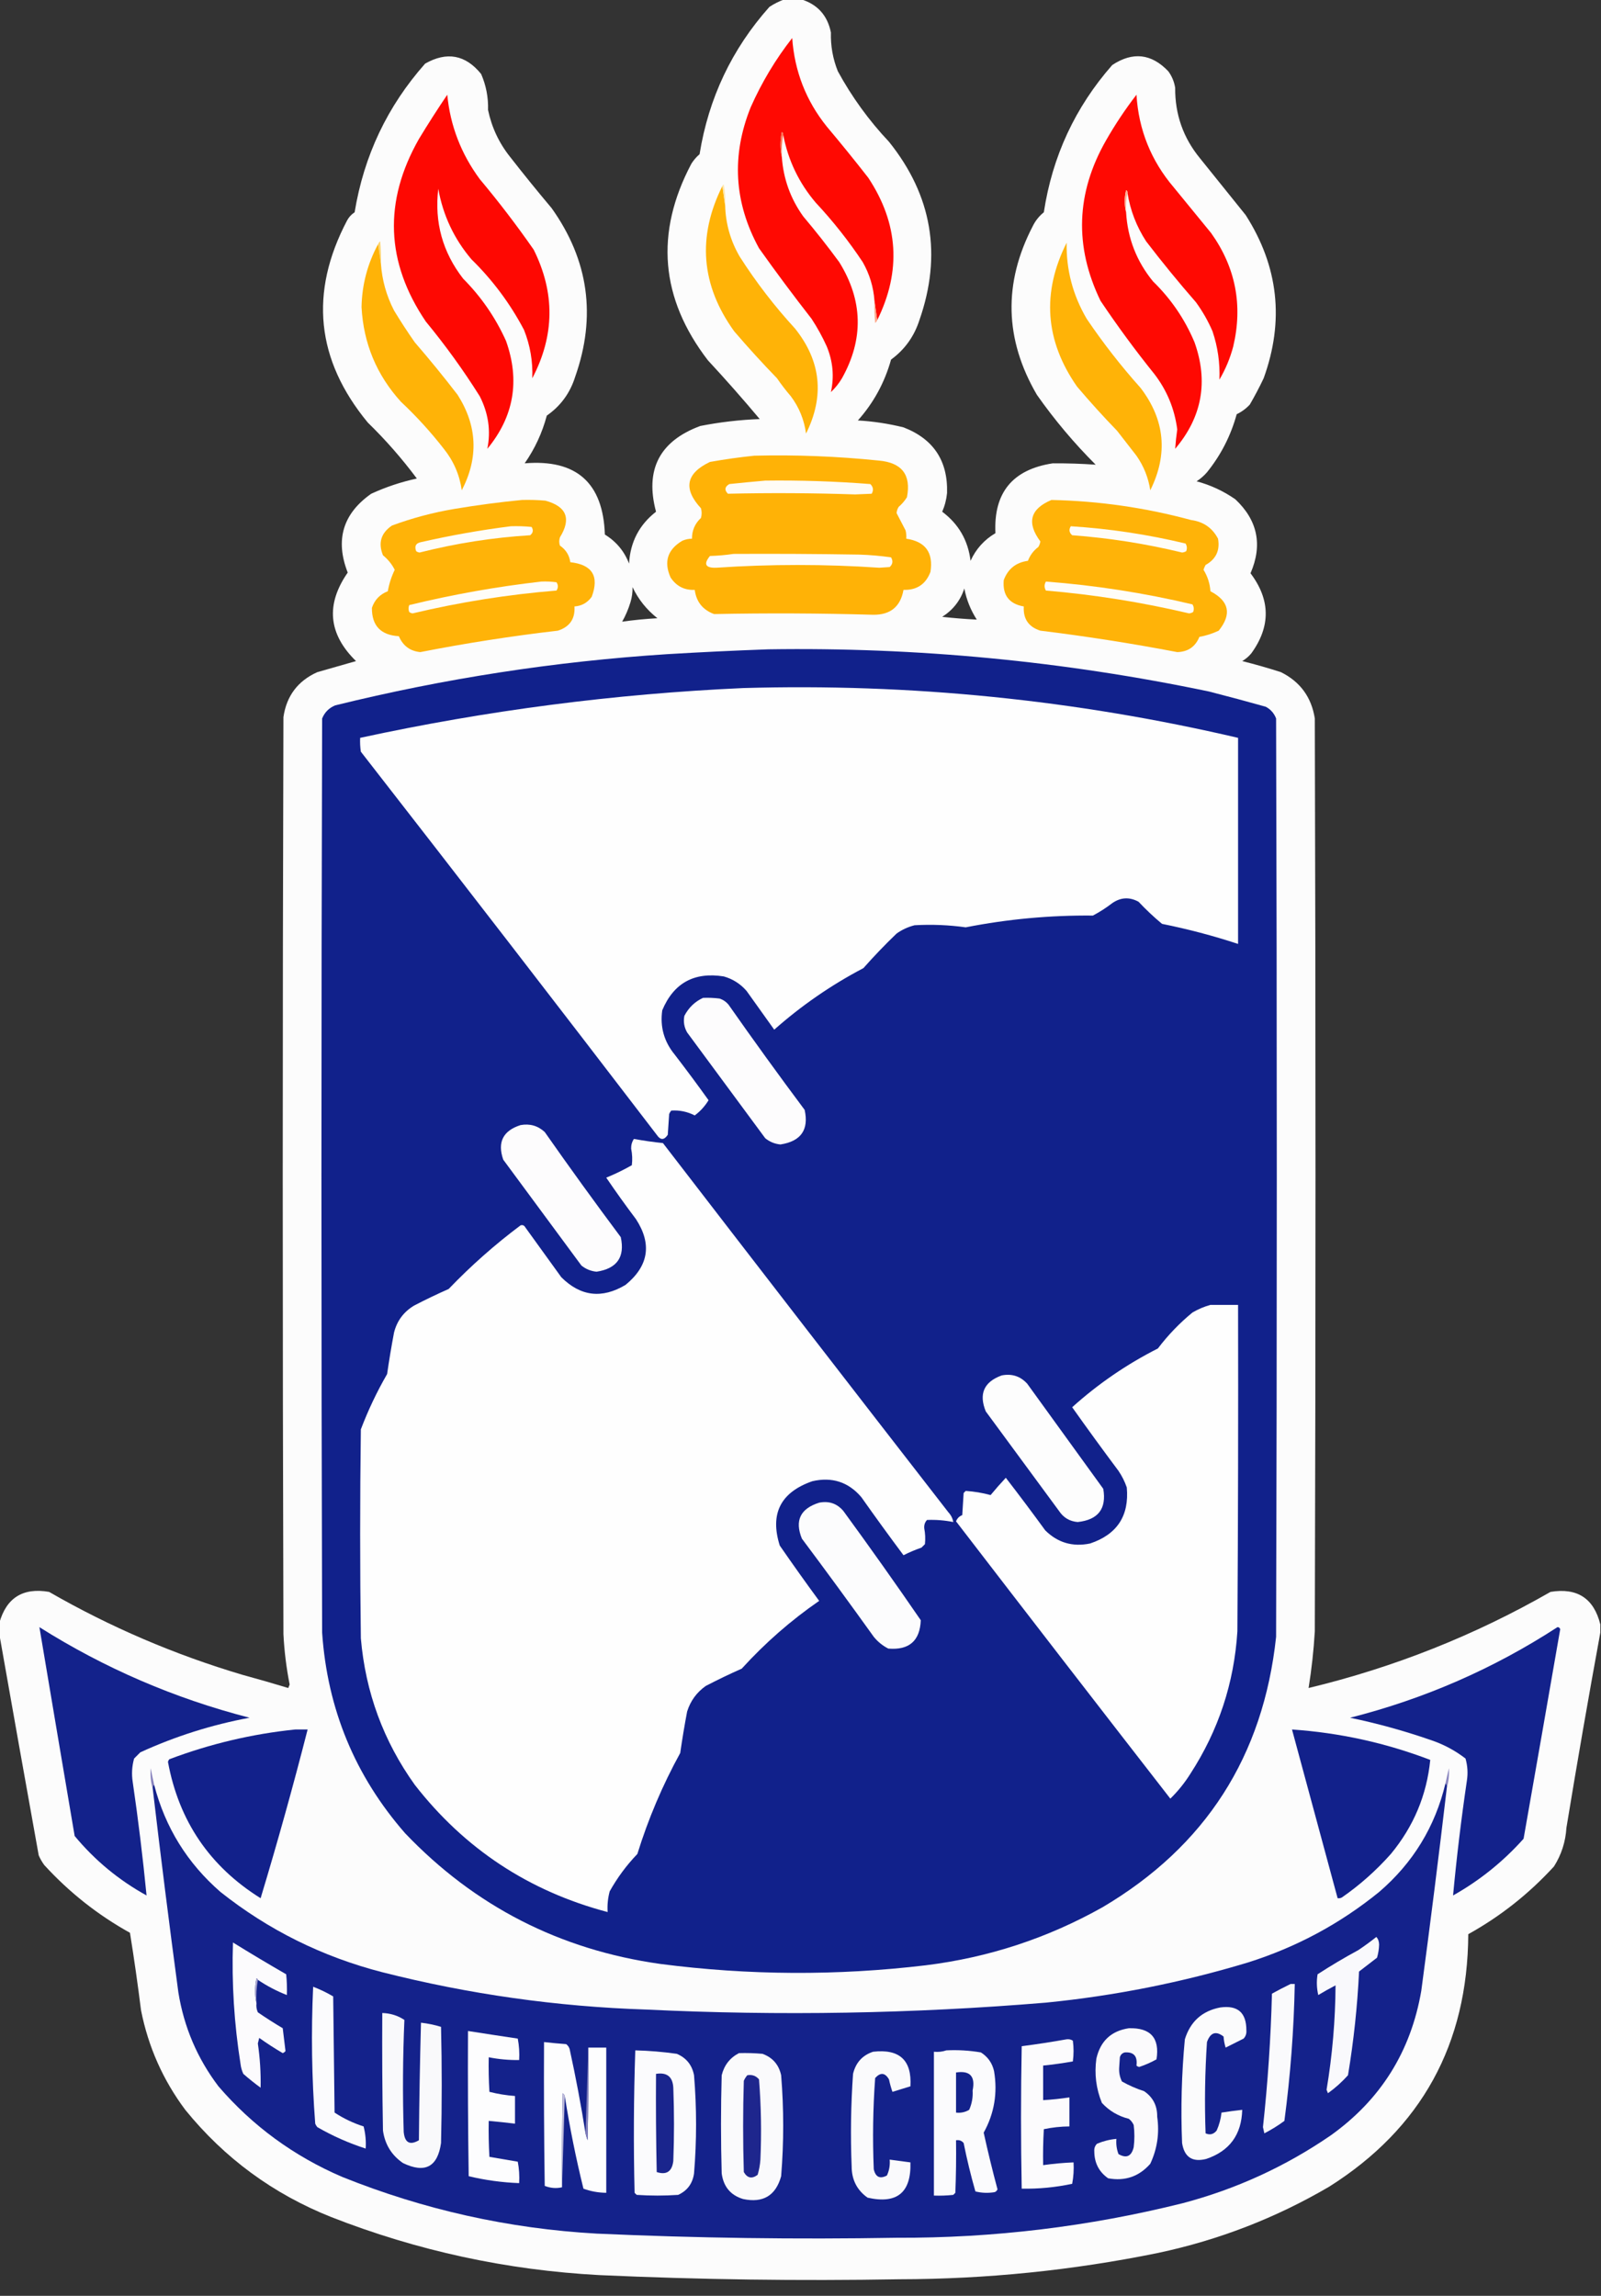 <?xml version="1.0" encoding="UTF-8"?>
<!DOCTYPE svg PUBLIC "-//W3C//DTD SVG 1.1//EN" "http://www.w3.org/Graphics/SVG/1.1/DTD/svg11.dtd">
<svg xmlns="http://www.w3.org/2000/svg" version="1.1" width="1158px" height="1660px" style="shape-rendering:geometricPrecision; text-rendering:geometricPrecision; image-rendering:optimizeQuality; fill-rule:evenodd; clip-rule:evenodd" xmlns:xlink="http://www.w3.org/1999/xlink">
<rect width="100%" height="100%" fill="#333333" stroke="none"/>
<g><path style="opacity:0.988" fill="#fefefe" d="M 567.5,-0.5 C 571.5,-0.5 575.5,-0.5 579.5,-0.5C 591.374,3.211 598.541,11.211 601,23.5C 600.737,33.186 602.404,42.519 606,51.5C 616.131,70.093 628.464,87.093 643,102.5C 674.16,141.315 681.493,184.315 665,231.5C 661.206,243.279 654.373,252.779 644.5,260C 639.867,276.606 631.867,291.272 620.5,304C 631.667,304.648 642.667,306.314 653.5,309C 675.198,317.372 685.698,333.205 685,356.5C 684.531,361.209 683.365,365.709 681.5,370C 693.359,378.878 700.192,390.711 702,405.5C 705.893,396.94 711.893,390.273 720,385.5C 718.558,356.256 732.391,339.422 761.5,335C 771.91,334.947 782.243,335.281 792.5,336C 776.83,320.338 762.663,303.505 750,285.5C 726.568,245.382 725.568,204.715 747,163.5C 748.907,159.59 751.573,156.256 755,153.5C 761.148,113.046 777.648,77.546 804.5,47C 819.302,37.237 832.802,38.737 845,51.5C 847.637,55.072 849.303,59.072 850,63.5C 849.851,82.721 855.851,99.721 868,114.5C 879,128.167 890,141.833 901,155.5C 924.733,192.618 929.067,231.951 914,273.5C 910.922,279.991 907.588,286.325 904,292.5C 901.278,295.444 898.111,297.777 894.5,299.5C 890.221,315.059 883.055,329.059 873,341.5C 870.795,344.04 868.295,346.207 865.5,348C 875.574,350.703 884.907,355.037 893.5,361C 909.676,376.215 913.343,394.048 904.5,414.5C 918.992,433.713 919.158,453.047 905,472.5C 903.127,474.709 900.96,476.542 898.5,478C 907.923,480.356 917.256,483.022 926.5,486C 940.421,492.926 948.588,504.093 951,519.5C 951.667,739.5 951.667,959.5 951,1179.5C 950.194,1193.25 948.694,1206.92 946.5,1220.5C 1008.24,1205.65 1066.58,1182.48 1121.5,1151C 1140.83,1147.85 1152.83,1155.69 1157.5,1174.5C 1157.5,1176.5 1157.5,1178.5 1157.5,1180.5C 1148.92,1227.29 1140.76,1274.29 1133,1321.5C 1132.37,1331.69 1129.37,1341.02 1124,1349.5C 1105.92,1369.26 1085.25,1385.59 1062,1398.5C 1061.57,1478.1 1028.07,1538.93 961.5,1581C 922.851,1603.67 881.517,1619.67 837.5,1629C 775.819,1641.58 713.486,1647.91 650.5,1648C 578.131,1649.27 505.798,1648.27 433.5,1645C 366.522,1641.42 301.855,1627.42 239.5,1603C 197.551,1586.29 162.384,1560.45 134,1525.5C 117.919,1504 107.252,1480 102,1453.5C 99.657,1434.75 96.99,1416.08 94,1397.5C 70.746,1384.59 50.079,1368.26 32,1348.5C 30.414,1346.33 29.08,1344 28,1341.5C 18.373,1288.06 8.873,1234.73 -0.5,1181.5C -0.5,1178.83 -0.5,1176.17 -0.5,1173.5C 4.615,1155.25 16.615,1147.75 35.5,1151C 79.724,1176.44 126.391,1196.44 175.5,1211C 186.551,1214.01 197.551,1217.18 208.5,1220.5C 208.833,1219.67 209.167,1218.83 209.5,1218C 207.123,1205.94 205.623,1193.78 205,1181.5C 204.333,960.5 204.333,739.5 205,518.5C 207.244,503.171 215.41,492.338 229.5,486C 238.895,483.32 248.228,480.653 257.5,478C 237.467,458.418 235.467,437.085 251.5,414C 242.307,390.42 247.973,371.42 268.5,357C 279.09,352.137 290.09,348.47 301.5,346C 290.784,331.611 278.951,318.111 266,305.5C 228.627,260.21 223.627,211.544 251,159.5C 252.309,157.024 254.142,155.024 256.5,153.5C 263.189,112.628 280.189,76.794 307.5,46C 323.209,37.076 336.709,39.576 348,53.5C 351.599,61.757 353.266,70.423 353,79.5C 355.654,92.14 360.988,103.473 369,113.5C 378.76,126.017 388.76,138.35 399,150.5C 425.785,188.105 431.452,228.772 416,272.5C 412.317,284.222 405.484,293.555 395.5,300.5C 392.182,312.967 386.849,324.467 379.5,335C 416.911,331.914 436.244,349.081 437.5,386.5C 445.72,391.55 451.554,398.55 455,407.5C 455.854,391.956 462.354,379.456 474.5,370C 466.368,339.597 477.034,318.931 506.5,308C 520.695,305.214 535.029,303.547 549.5,303C 537.372,288.536 524.872,274.37 512,260.5C 477.623,215.766 473.623,168.433 500,118.5C 501.626,115.872 503.626,113.539 506,111.5C 512.52,70.966 529.353,35.466 556.5,5C 560.017,2.674 563.683,0.84 567.5,-0.5 Z M 457.5,424.5 C 461.69,433.341 467.69,440.841 475.5,447C 466.912,447.48 458.412,448.313 450,449.5C 452.452,445.238 454.452,440.571 456,435.5C 457.108,431.914 457.608,428.247 457.5,424.5 Z M 697.5,425.5 C 699.008,433.509 702.008,441.009 706.5,448C 698.226,447.594 689.893,446.927 681.5,446C 689.341,441.007 694.674,434.174 697.5,425.5 Z"/></g>
<g><path style="opacity:1" fill="#ff0902" d="M 634.5,231.5 C 633.833,226.833 633.167,222.167 632.5,217.5C 631.794,207.545 628.96,198.212 624,189.5C 613.871,174.257 602.538,159.924 590,146.5C 577.877,132.253 570.044,115.92 566.5,97.5C 566.631,96.624 566.298,95.957 565.5,95.5C 564.183,101.654 564.183,107.654 565.5,113.5C 566.603,129.31 571.77,143.643 581,156.5C 590.048,167.213 598.714,178.213 607,189.5C 624.168,217.16 624.834,245.16 609,273.5C 606.814,277.198 604.147,280.532 601,283.5C 603.461,272.323 602.461,261.323 598,250.5C 594.841,243.512 591.174,236.846 587,230.5C 573.948,213.782 561.281,196.782 549,179.5C 530.899,146.445 528.899,112.445 543,77.5C 550.988,59.507 560.988,42.84 573,27.5C 574.683,51.518 583.017,72.851 598,91.5C 608.24,103.65 618.24,115.983 628,128.5C 649.895,161.577 652.062,195.91 634.5,231.5 Z"/></g>
<g><path style="opacity:1" fill="#fe0802" d="M 323.5,68.5 C 325.642,90.823 333.475,111.156 347,129.5C 360.767,145.931 373.767,162.931 386,180.5C 401.547,211.659 401.214,242.659 385,273.5C 385.48,261.382 383.48,249.716 379,238.5C 369.013,219.536 356.346,202.536 341,187.5C 328.444,172.717 320.444,155.717 317,136.5C 314.13,160.695 320.13,182.362 335,201.5C 348.06,214.62 358.394,229.62 366,246.5C 376.216,275.175 371.716,301.175 352.5,324.5C 355.113,311.499 353.28,298.833 347,286.5C 335.162,267.662 322.162,249.662 308,232.5C 278.987,189.649 277.321,145.649 303,100.5C 309.605,89.607 316.438,78.941 323.5,68.5 Z"/></g>
<g><path style="opacity:1" fill="#ff0902" d="M 815.5,139.5 C 815.631,138.624 815.298,137.957 814.5,137.5C 813.185,142.986 813.185,148.32 814.5,153.5C 815.601,172.308 822.101,188.975 834,203.5C 846.979,216.12 856.979,230.787 864,247.5C 874.12,275.895 869.454,301.562 850,324.5C 850.324,319.897 850.824,315.231 851.5,310.5C 849.575,295.655 844.075,282.321 835,270.5C 821.228,253.396 808.228,235.729 796,217.5C 776.939,178.168 778.272,139.502 800,101.5C 806.589,89.984 813.922,78.984 822,68.5C 823.573,93.896 832.573,116.23 849,135.5C 858,146.5 867,157.5 876,168.5C 893.702,193.326 899.035,220.659 892,250.5C 889.771,258.959 886.437,266.959 882,274.5C 882.486,262.484 880.82,250.817 877,239.5C 873.759,232.011 869.759,225.011 865,218.5C 852.522,204.201 840.522,189.534 829,174.5C 822.036,163.772 817.536,152.106 815.5,139.5 Z"/></g>
<g><path style="opacity:1" fill="#fc7555" d="M 566.5,97.5 C 565.512,102.64 565.179,107.974 565.5,113.5C 564.183,107.654 564.183,101.654 565.5,95.5C 566.298,95.957 566.631,96.624 566.5,97.5 Z"/></g>
<g><path style="opacity:1" fill="#ffb307" d="M 522.5,134.5 C 523.167,139.167 523.833,143.833 524.5,148.5C 524.849,161.715 528.349,174.048 535,185.5C 546.802,203.974 560.135,221.307 575,237.5C 593.838,261.025 596.504,286.358 583,313.5C 581.679,303.535 578.012,294.535 572,286.5C 568.425,282.347 565.091,278.014 562,273.5C 551.298,262.466 540.964,251.133 531,239.5C 507.018,206.18 504.185,171.18 522.5,134.5 Z"/></g>
<g><path style="opacity:1" fill="#fee8ad" d="M 522.5,134.5 C 522.56,133.957 522.893,133.624 523.5,133.5C 524.494,138.456 524.827,143.456 524.5,148.5C 523.833,143.833 523.167,139.167 522.5,134.5 Z"/></g>
<g><path style="opacity:1" fill="#fdaf93" d="M 815.5,139.5 C 814.514,143.97 814.181,148.637 814.5,153.5C 813.185,148.32 813.185,142.986 814.5,137.5C 815.298,137.957 815.631,138.624 815.5,139.5 Z"/></g>
<g><path style="opacity:1" fill="#fed672" d="M 275.5,190.5 C 274.833,185.833 274.167,181.167 273.5,176.5C 273.783,175.711 274.283,175.044 275,174.5C 275.499,179.823 275.666,185.156 275.5,190.5 Z"/></g>
<g><path style="opacity:1" fill="#ffb307" d="M 771.5,175.5 C 771.143,195.065 775.976,213.398 786,230.5C 797.854,248.026 810.854,264.692 825,280.5C 842.64,303.64 844.974,328.306 832,354.5C 830.611,345.389 827.278,337.055 822,329.5C 817.333,323.5 812.667,317.5 808,311.5C 797.964,301.132 788.297,290.466 779,279.5C 755.865,246.319 753.365,211.652 771.5,175.5 Z"/></g>
<g><path style="opacity:1" fill="#ffb307" d="M 273.5,176.5 C 274.167,181.167 274.833,185.833 275.5,190.5C 276.324,202.474 279.49,213.807 285,224.5C 289.751,232.337 294.751,240.004 300,247.5C 310.712,259.876 321.045,272.543 331,285.5C 345.253,307.896 346.253,330.896 334,354.5C 332.411,343.321 328.078,333.321 321,324.5C 311.6,312.409 301.267,301.076 290,290.5C 272.39,271.104 262.89,248.271 261.5,222C 261.831,205.842 265.831,190.675 273.5,176.5 Z"/></g>
<g><path style="opacity:1" fill="#fda689" d="M 632.5,217.5 C 633.167,222.167 633.833,226.833 634.5,231.5C 634.217,232.289 633.717,232.956 633,233.5C 632.501,228.177 632.334,222.844 632.5,217.5 Z"/></g>
<g><path style="opacity:1" fill="#ffb206" d="M 545.5,329.5 C 575.583,328.759 605.583,329.926 635.5,333C 652.316,334.452 659.149,343.285 656,359.5C 654.374,362.128 652.374,364.461 650,366.5C 649.125,367.873 648.625,369.373 648.5,371C 650.602,375.129 652.769,379.296 655,383.5C 655.495,385.473 655.662,387.473 655.5,389.5C 669.366,391.547 675.2,399.547 673,413.5C 669.611,422.448 663.111,426.781 653.5,426.5C 651.331,438.659 643.997,444.659 631.5,444.5C 593.164,443.391 554.83,443.224 516.5,444C 508.293,440.963 503.626,435.13 502.5,426.5C 495.008,426.837 489.175,423.837 485,417.5C 480.002,406.161 482.835,397.328 493.5,391C 495.74,390.023 498.073,389.523 500.5,389.5C 500.48,383.542 502.646,378.542 507,374.5C 507.667,372.167 507.667,369.833 507,367.5C 493.99,353.418 496.157,342.251 513.5,334C 524.252,332.087 534.919,330.587 545.5,329.5 Z"/></g>
<g><path style="opacity:1" fill="#fffcf5" d="M 553.5,347.5 C 578.874,347.179 604.207,348.013 629.5,350C 631.648,352.075 631.982,354.408 630.5,357C 626.5,357.167 622.5,357.333 618.5,357.5C 587.832,356.462 557.166,356.295 526.5,357C 523.828,354.321 524.162,351.988 527.5,350C 536.309,349.078 544.976,348.245 553.5,347.5 Z"/></g>
<g><path style="opacity:1" fill="#ffb308" d="M 377.5,361.5 C 383.176,361.334 388.843,361.501 394.5,362C 409.85,366.194 413.35,375.027 405,388.5C 404.333,390.5 404.333,392.5 405,394.5C 409.292,397.425 411.792,401.425 412.5,406.5C 428.377,408.26 433.544,416.593 428,431.5C 424.898,435.8 420.731,438.133 415.5,438.5C 416.08,447.428 412.08,453.261 403.5,456C 370.121,459.876 336.954,465.043 304,471.5C 296.597,470.773 291.43,466.94 288.5,460C 275.403,459.24 268.903,452.407 269,439.5C 270.967,433.699 274.801,429.699 280.5,427.5C 281.452,422.097 283.119,416.93 285.5,412C 283.478,407.964 280.644,404.464 277,401.5C 273.385,392.573 275.552,385.406 283.5,380C 298.101,374.599 313.101,370.599 328.5,368C 344.904,365.242 361.238,363.076 377.5,361.5 Z"/></g>
<g><path style="opacity:1" fill="#ffb308" d="M 760.5,361.5 C 794.766,362.214 828.432,367.048 861.5,376C 870.404,377.189 876.904,381.689 881,389.5C 882.518,397.98 879.518,404.313 872,408.5C 871.362,409.609 870.862,410.775 870.5,412C 873.459,416.751 875.126,421.918 875.5,427.5C 889.073,434.597 891.073,444.097 881.5,456C 877.039,458.116 872.373,459.616 867.5,460.5C 864.612,467.618 859.279,471.285 851.5,471.5C 818.68,465.236 785.68,460.07 752.5,456C 743.984,453.309 739.984,447.476 740.5,438.5C 729.9,436.655 725.067,430.322 726,419.5C 728.995,411.343 734.828,406.676 743.5,405.5C 745.038,401.46 747.538,398.126 751,395.5C 751.781,394.271 752.281,392.938 752.5,391.5C 742.424,377.977 745.09,367.977 760.5,361.5 Z"/></g>
<g><path style="opacity:1" fill="#fffdf8" d="M 369.5,380.5 C 374.511,380.334 379.511,380.501 384.5,381C 385.935,383.267 385.602,385.267 383.5,387C 356.439,388.677 329.773,392.843 303.5,399.5C 302.558,399.392 301.725,399.059 301,398.5C 299.643,394.857 300.81,392.69 304.5,392C 326.115,387.066 347.781,383.232 369.5,380.5 Z"/></g>
<g><path style="opacity:1" fill="#fffdf8" d="M 774.5,380.5 C 802.514,382.269 830.181,386.436 857.5,393C 858.576,394.726 858.743,396.559 858,398.5C 857.107,399.081 856.107,399.415 855,399.5C 828.862,393.17 802.362,389.003 775.5,387C 773.316,385.102 772.983,382.936 774.5,380.5 Z"/></g>
<g><path style="opacity:1" fill="#fffdfa" d="M 530.5,400.5 C 560.835,400.333 591.168,400.5 621.5,401C 629.209,401.238 636.876,401.904 644.5,403C 646.059,405.642 645.725,407.975 643.5,410C 641,410.167 638.5,410.333 636,410.5C 596.667,407.853 557.333,407.853 518,410.5C 510.198,410.722 508.698,407.889 513.5,402C 519.348,401.827 525.015,401.327 530.5,400.5 Z"/></g>
<g><path style="opacity:1" fill="#fffdf8" d="M 391.5,420.5 C 395.182,420.335 398.848,420.501 402.5,421C 403.833,423 403.833,425 402.5,427C 367.405,429.853 332.738,435.353 298.5,443.5C 297.558,443.392 296.725,443.059 296,442.5C 295.333,440.833 295.333,439.167 296,437.5C 327.571,429.823 359.404,424.156 391.5,420.5 Z"/></g>
<g><path style="opacity:1" fill="#fffdf8" d="M 756.5,420.5 C 792.256,423.22 827.589,428.72 862.5,437C 863.576,438.726 863.743,440.559 863,442.5C 862.107,443.081 861.107,443.415 860,443.5C 825.919,435.459 791.419,429.959 756.5,427C 755.232,424.837 755.232,422.67 756.5,420.5 Z"/></g>
<g><path style="opacity:1" fill="#11218b" d="M 555.5,469.5 C 662.996,467.844 769.329,478.011 874.5,500C 888.226,503.515 901.893,507.181 915.5,511C 919.058,512.892 921.558,515.725 923,519.5C 923.667,740.833 923.667,962.167 923,1183.5C 913.771,1269.83 871.938,1335 797.5,1379C 757.641,1401.4 714.975,1415.4 669.5,1421C 605.451,1428.64 541.451,1428.31 477.5,1420C 404.854,1409.76 343.354,1378.26 293,1325.5C 256.788,1284.05 236.788,1235.72 233,1180.5C 232.333,960.167 232.333,739.833 233,519.5C 234.833,515 238,511.833 242.5,510C 321.354,490.565 401.354,478.232 482.5,473C 506.979,471.533 531.312,470.367 555.5,469.5 Z"/></g>
<g><path style="opacity:1" fill="#fefefe" d="M 537.5,497.5 C 658.496,493.997 777.83,505.997 895.5,533.5C 895.5,583.167 895.5,632.833 895.5,682.5C 877.485,676.579 859.151,671.746 840.5,668C 834.531,663.033 828.865,657.699 823.5,652C 816.965,648.442 810.631,648.775 804.5,653C 800.102,656.394 795.435,659.394 790.5,662C 759.534,661.704 728.867,664.538 698.5,670.5C 686.213,668.79 673.879,668.29 661.5,669C 656.787,670.19 652.453,672.19 648.5,675C 640.136,683.03 632.136,691.363 624.5,700C 601.172,712.242 579.672,727.075 560,744.5C 553.333,735.167 546.667,725.833 540,716.5C 535.523,711.347 530.023,707.847 523.5,706C 502.103,702.609 487.269,710.776 479,730.5C 477.31,742.462 480.31,753.128 488,762.5C 496.359,773.359 504.526,784.359 512.5,795.5C 509.839,799.858 506.505,803.525 502.5,806.5C 497.112,803.754 491.445,802.587 485.5,803C 484.874,803.75 484.374,804.584 484,805.5C 483.667,810.5 483.333,815.5 483,820.5C 480.333,824.5 477.667,824.5 475,820.5C 404.049,727.881 332.716,635.548 261,543.5C 260.502,540.183 260.335,536.85 260.5,533.5C 351.933,513.696 444.266,501.696 537.5,497.5 Z"/></g>
<g><path style="opacity:1" fill="#fdfcfd" d="M 508.5,721.5 C 512.514,721.334 516.514,721.501 520.5,722C 523.102,722.883 525.269,724.383 527,726.5C 544.946,752.113 563.28,777.446 582,802.5C 585.159,816.875 579.325,825.208 564.5,827.5C 560.387,827.111 556.72,825.611 553.5,823C 534.667,797.5 515.833,772 497,746.5C 494.844,742.738 494.177,738.738 495,734.5C 498.101,728.563 502.601,724.23 508.5,721.5 Z"/></g>
<g><path style="opacity:1" fill="#fdfcfd" d="M 376.5,813.5 C 383.251,812.295 389.085,813.962 394,818.5C 411.946,844.113 430.28,869.446 449,894.5C 452.136,908.892 446.303,917.226 431.5,919.5C 427.387,919.111 423.72,917.611 420.5,915C 401.667,889.5 382.833,864 364,838.5C 359.64,825.886 363.807,817.553 376.5,813.5 Z"/></g>
<g><path style="opacity:1" fill="#fefefe" d="M 458.5,823.5 C 465.621,824.793 472.621,825.793 479.5,826.5C 548.142,915.643 616.975,1004.64 686,1093.5C 687.879,1095.53 689.046,1097.86 689.5,1100.5C 683.225,1099.24 676.891,1098.74 670.5,1099C 668.972,1100.65 668.305,1102.65 668.5,1105C 669.239,1108.83 669.406,1112.66 669,1116.5C 668.167,1117.33 667.333,1118.17 666.5,1119C 662.044,1120.54 657.711,1122.37 653.5,1124.5C 643.14,1110.64 632.973,1096.64 623,1082.5C 613.609,1071.52 601.775,1067.69 587.5,1071C 564.572,1079.02 556.738,1094.52 564,1117.5C 573.306,1130.97 582.806,1144.31 592.5,1157.5C 572.031,1171.63 553.365,1187.96 536.5,1206.5C 527.711,1210.39 519.045,1214.56 510.5,1219C 503.935,1223.62 499.435,1229.78 497,1237.5C 495.115,1247.46 493.448,1257.46 492,1267.5C 479.204,1290.76 468.87,1315.1 461,1340.5C 453.177,1348.65 446.51,1357.65 441,1367.5C 439.675,1372.4 439.175,1377.4 439.5,1382.5C 382.564,1367.46 336.064,1336.8 300,1290.5C 277.342,1258.87 264.342,1223.54 261,1184.5C 260.333,1134.17 260.333,1083.83 261,1033.5C 266.258,1019.65 272.591,1006.32 280,993.5C 281.448,983.474 283.115,973.474 285,963.5C 287.141,955.022 291.975,948.522 299.5,944C 307.712,939.727 316.045,935.727 324.5,932C 340.645,915.18 357.979,899.847 376.5,886C 377.996,885.493 379.163,885.993 380,887.5C 388.667,899.5 397.333,911.5 406,923.5C 419.936,937.401 435.436,939.234 452.5,929C 469.185,915.313 471.685,899.479 460,881.5C 452.588,871.676 445.421,861.676 438.5,851.5C 444.888,848.889 451.055,845.889 457,842.5C 457.499,838.486 457.333,834.486 456.5,830.5C 456.442,827.922 457.109,825.589 458.5,823.5 Z"/></g>
<g><path style="opacity:1" fill="#fefefe" d="M 875.5,943.5 C 882.167,943.5 888.833,943.5 895.5,943.5C 895.667,1022.17 895.5,1100.83 895,1179.5C 892.655,1216.87 881.321,1251.2 861,1282.5C 856.876,1289.09 852.042,1295.09 846.5,1300.5C 794.659,1233.82 742.992,1166.99 691.5,1100C 692.32,1097.85 693.82,1096.35 696,1095.5C 696.333,1090.17 696.667,1084.83 697,1079.5C 697.5,1079 698,1078.5 698.5,1078C 704.632,1078.41 710.632,1079.41 716.5,1081C 720.059,1076.7 723.725,1072.53 727.5,1068.5C 737.161,1081 746.661,1093.67 756,1106.5C 765.043,1115.47 775.876,1118.64 788.5,1116C 808.02,1109.45 816.853,1095.95 815,1075.5C 813.527,1071.22 811.527,1067.22 809,1063.5C 797.64,1048.31 786.473,1032.97 775.5,1017.5C 794.219,1000.63 814.886,986.462 837.5,975C 844.796,965.37 853.129,956.703 862.5,949C 866.717,946.549 871.05,944.715 875.5,943.5 Z"/></g>
<g><path style="opacity:1" fill="#fdfdfd" d="M 724.5,994.5 C 731.871,993.048 738.038,995.048 743,1000.5C 761.333,1025.83 779.667,1051.17 798,1076.5C 800.469,1090.89 794.302,1098.89 779.5,1100.5C 773.738,1100.03 769.238,1097.37 766,1092.5C 748.333,1068.5 730.667,1044.5 713,1020.5C 707.847,1007.83 711.68,999.162 724.5,994.5 Z"/></g>
<g><path style="opacity:1" fill="#fcfcfd" d="M 592.5,1086.5 C 599.594,1085.11 605.428,1087.11 610,1092.5C 629.055,1118.56 647.722,1144.89 666,1171.5C 665.398,1186.43 657.565,1193.26 642.5,1192C 638.421,1189.92 634.921,1187.09 632,1183.5C 614.911,1159.66 597.578,1135.99 580,1112.5C 574.689,1099.45 578.855,1090.79 592.5,1086.5 Z"/></g>
<g><path style="opacity:1" fill="#13228b" d="M 28.5,1176.5 C 75.597,1206.21 126.264,1228.04 180.5,1242C 153.133,1247.09 126.8,1255.42 101.5,1267C 100,1268.5 98.5,1270 97,1271.5C 95.43,1277.05 95.097,1282.72 96,1288.5C 99.995,1315.79 103.329,1343.13 106,1370.5C 85.945,1359.44 68.611,1345.11 54,1327.5C 45.452,1277.16 36.952,1226.83 28.5,1176.5 Z"/></g>
<g><path style="opacity:1" fill="#13228b" d="M 1126.5,1176.5 C 1127.5,1176.47 1128.16,1176.97 1128.5,1178C 1119.72,1228.51 1110.89,1279.01 1102,1329.5C 1087.19,1346.05 1070.19,1359.71 1051,1370.5C 1053.59,1342.78 1056.92,1315.11 1061,1287.5C 1061.84,1282.08 1061.51,1276.75 1060,1271.5C 1052.31,1265.57 1043.81,1261.07 1034.5,1258C 1015.46,1251.41 996.13,1246.08 976.5,1242C 1030.27,1228.37 1080.27,1206.54 1126.5,1176.5 Z"/></g>
<g><path style="opacity:1" fill="#12218b" d="M 213.5,1250.5 C 216.5,1250.5 219.5,1250.5 222.5,1250.5C 212.05,1291.42 200.717,1332.09 188.5,1372.5C 151.743,1349.56 129.41,1316.73 121.5,1274C 121.645,1273.23 121.978,1272.56 122.5,1272C 152.023,1260.87 182.356,1253.7 213.5,1250.5 Z"/></g>
<g><path style="opacity:1" fill="#12218b" d="M 934.5,1250.5 C 968.975,1252.86 1002.31,1260.19 1034.5,1272.5C 1031.96,1297.94 1022.46,1320.61 1006,1340.5C 995.356,1352.49 983.522,1362.99 970.5,1372C 969.552,1372.48 968.552,1372.65 967.5,1372.5C 956.501,1331.84 945.501,1291.17 934.5,1250.5 Z"/></g>
<g><path style="opacity:1" fill="#8782bd" d="M 111.5,1290.5 C 110.596,1291.21 110.263,1292.21 110.5,1293.5C 109.112,1288.71 108.612,1283.71 109,1278.5C 109.773,1282.53 110.606,1286.53 111.5,1290.5 Z"/></g>
<g><path style="opacity:1" fill="#8c88c0" d="M 1046.5,1292.5 C 1046.74,1291.21 1046.4,1290.21 1045.5,1289.5C 1046.27,1285.84 1047.1,1282.17 1048,1278.5C 1048.31,1283.36 1047.81,1288.03 1046.5,1292.5 Z"/></g>
<g><path style="opacity:1" fill="#14228b" d="M 1045.5,1289.5 C 1046.4,1290.21 1046.74,1291.21 1046.5,1292.5C 1040.74,1341.54 1034.58,1390.54 1028,1439.5C 1020.45,1483.36 998.616,1518.2 962.5,1544C 929.754,1566.48 894.087,1582.81 855.5,1593C 787.57,1609.96 718.57,1618.29 648.5,1618C 576.131,1619.25 503.798,1618.25 431.5,1615C 367.866,1611.4 306.533,1597.73 247.5,1574C 212.52,1558.99 182.686,1537.16 158,1508.5C 142.709,1488.31 133.043,1465.65 129,1440.5C 122.422,1391.54 116.256,1342.54 110.5,1293.5C 110.263,1292.21 110.596,1291.21 111.5,1290.5C 119.49,1321.32 135.49,1347.15 159.5,1368C 194.185,1395.51 233.185,1414.84 276.5,1426C 339.128,1441.9 402.794,1450.9 467.5,1453C 563.951,1457.65 660.284,1455.99 756.5,1448C 806.123,1443.08 854.79,1433.41 902.5,1419C 937.564,1407.97 969.231,1390.97 997.5,1368C 1021.99,1347.01 1037.99,1320.85 1045.5,1289.5 Z"/></g>
<g><path style="opacity:1" fill="#f9f9fc" d="M 995.5,1400.5 C 996.787,1401.87 997.453,1403.7 997.5,1406C 997.418,1409.24 996.918,1412.4 996,1415.5C 991.667,1418.83 987.333,1422.17 983,1425.5C 981.798,1450.66 979.132,1475.66 975,1500.5C 970.64,1505.36 965.806,1509.69 960.5,1513.5C 960.167,1512.67 959.833,1511.83 959.5,1511C 963.681,1486 965.847,1460.83 966,1435.5C 961.753,1437.71 957.586,1440.04 953.5,1442.5C 952.338,1437.53 952.171,1432.53 953,1427.5C 962.55,1421.3 972.383,1415.47 982.5,1410C 987.015,1406.97 991.349,1403.8 995.5,1400.5 Z"/></g>
<g><path style="opacity:1" fill="#fcfbfd" d="M 186.5,1431.5 C 186.44,1430.96 186.107,1430.62 185.5,1430.5C 184.183,1436.65 184.183,1442.65 185.5,1448.5C 185.244,1450.79 185.577,1452.96 186.5,1455C 192.366,1459.03 198.366,1462.86 204.5,1466.5C 205.145,1472.03 205.812,1477.53 206.5,1483C 205.975,1483.69 205.308,1484.19 204.5,1484.5C 198.663,1481.08 192.996,1477.42 187.5,1473.5C 187.167,1474.83 186.833,1476.17 186.5,1477.5C 188.059,1488.19 188.726,1498.86 188.5,1509.5C 184.189,1506.36 180.022,1503.02 176,1499.5C 174.956,1497.29 174.29,1494.95 174,1492.5C 169.368,1463.32 167.535,1433.99 168.5,1404.5C 181.203,1412.37 194.036,1420.03 207,1427.5C 207.499,1432.49 207.666,1437.49 207.5,1442.5C 200.096,1439.63 193.096,1435.96 186.5,1431.5 Z"/></g>
<g><path style="opacity:1" fill="#fafafc" d="M 933.5,1434.5 C 934.5,1434.5 935.5,1434.5 936.5,1434.5C 935.866,1467.64 933.366,1500.64 929,1533.5C 924.418,1536.88 919.585,1539.88 914.5,1542.5C 914.167,1541 913.833,1539.5 913.5,1538C 916.994,1505.93 919.161,1473.76 920,1441.5C 924.483,1439.01 928.983,1436.68 933.5,1434.5 Z"/></g>
<g><path style="opacity:1" fill="#fbfbfd" d="M 226.5,1436.5 C 231.536,1438.44 236.37,1440.77 241,1443.5C 241.333,1471.5 241.667,1499.5 242,1527.5C 248.536,1531.79 255.536,1535.12 263,1537.5C 264.339,1542.74 264.839,1548.07 264.5,1553.5C 252.312,1549.6 240.646,1544.43 229.5,1538C 228.874,1537.25 228.374,1536.42 228,1535.5C 225.479,1502.47 224.979,1469.47 226.5,1436.5 Z"/></g>
<g><path style="opacity:1" fill="#a9a5cf" d="M 186.5,1431.5 C 185.511,1436.98 185.178,1442.64 185.5,1448.5C 184.183,1442.65 184.183,1436.65 185.5,1430.5C 186.107,1430.62 186.44,1430.96 186.5,1431.5 Z"/></g>
<g><path style="opacity:1" fill="#fbfbfc" d="M 882.5,1451.5 C 895.186,1449.69 901.519,1455.19 901.5,1468C 901.695,1470.35 901.028,1472.35 899.5,1474C 895.167,1476.17 890.833,1478.33 886.5,1480.5C 885.682,1477.89 885.182,1475.23 885,1472.5C 879.476,1468.23 875.476,1469.57 873,1476.5C 871.53,1498.48 871.196,1520.48 872,1542.5C 875.093,1543.89 877.759,1543.23 880,1540.5C 881.863,1536.35 883.03,1532.02 883.5,1527.5C 888.484,1526.72 893.484,1526.06 898.5,1525.5C 898.005,1543.47 889.339,1555.31 872.5,1561C 862.439,1563.55 856.606,1559.72 855,1549.5C 853.981,1524.45 854.648,1499.45 857,1474.5C 860.978,1461.68 869.478,1454.02 882.5,1451.5 Z"/></g>
<g><path style="opacity:1" fill="#f9f9fb" d="M 276.5,1455.5 C 282.422,1455.67 287.755,1457.34 292.5,1460.5C 291.342,1487.46 291.176,1514.46 292,1541.5C 292.772,1549.32 296.439,1551.32 303,1547.5C 303.227,1519.15 303.727,1490.82 304.5,1462.5C 309.45,1463.06 314.283,1464.06 319,1465.5C 319.667,1493.5 319.667,1521.5 319,1549.5C 316.557,1566.81 307.391,1571.64 291.5,1564C 283.256,1558.36 278.423,1550.53 277,1540.5C 276.5,1512.17 276.333,1483.84 276.5,1455.5 Z"/></g>
<g><path style="opacity:1" fill="#fbfafc" d="M 816.5,1466.5 C 832.243,1466.07 838.91,1473.57 836.5,1489C 832.499,1491.22 828.333,1493.06 824,1494.5C 823.228,1494.36 822.561,1494.02 822,1493.5C 822.858,1486.7 820.025,1483.53 813.5,1484C 811.667,1484.5 810.5,1485.67 810,1487.5C 809.833,1490 809.667,1492.5 809.5,1495C 809.286,1498.57 809.953,1501.9 811.5,1505C 816.569,1507.87 821.902,1510.2 827.5,1512C 833.939,1516.38 837.106,1522.54 837,1530.5C 838.713,1542.34 837.047,1553.68 832,1564.5C 823.889,1573.74 813.723,1577.24 801.5,1575C 794.872,1570.34 791.539,1563.84 791.5,1555.5C 791.326,1553.31 791.993,1551.47 793.5,1550C 798.007,1548.11 802.673,1546.94 807.5,1546.5C 807.163,1550.31 807.663,1553.97 809,1557.5C 814.746,1560.8 818.413,1559.13 820,1552.5C 820.667,1547.17 820.667,1541.83 820,1536.5C 819.215,1534.71 818.049,1533.21 816.5,1532C 808.767,1530.06 802.267,1526.22 797,1520.5C 792.808,1510.24 791.474,1499.57 793,1488.5C 795.894,1475.77 803.727,1468.44 816.5,1466.5 Z"/></g>
<g><path style="opacity:1" fill="#fdfdfe" d="M 338.5,1468.5 C 350.483,1470.38 362.483,1472.21 374.5,1474C 375.471,1479.07 375.805,1484.24 375.5,1489.5C 368.088,1489.6 360.755,1488.94 353.5,1487.5C 353.334,1495.84 353.5,1504.17 354,1512.5C 360.044,1514.04 366.211,1515.04 372.5,1515.5C 372.5,1522.17 372.5,1528.83 372.5,1535.5C 366.179,1534.72 359.846,1534.06 353.5,1533.5C 353.334,1542.17 353.5,1550.84 354,1559.5C 360.789,1560.66 367.622,1561.83 374.5,1563C 375.471,1568.07 375.805,1573.24 375.5,1578.5C 363.129,1578.03 350.963,1576.36 339,1573.5C 338.5,1538.5 338.333,1503.5 338.5,1468.5 Z"/></g>
<g><path style="opacity:1" fill="#fcfbfd" d="M 771.5,1474.5 C 773.144,1474.29 774.644,1474.62 776,1475.5C 776.667,1480.5 776.667,1485.5 776,1490.5C 768.909,1491.76 761.742,1492.76 754.5,1493.5C 754.5,1501.83 754.5,1510.17 754.5,1518.5C 760.872,1518.13 767.205,1517.46 773.5,1516.5C 773.5,1523.5 773.5,1530.5 773.5,1537.5C 767.223,1537.55 761.056,1538.22 755,1539.5C 754.5,1548.16 754.334,1556.83 754.5,1565.5C 761.795,1564.47 769.129,1563.8 776.5,1563.5C 776.805,1568.76 776.471,1573.93 775.5,1579C 763.363,1581.57 751.196,1582.74 739,1582.5C 738.333,1548.17 738.333,1513.83 739,1479.5C 749.963,1478.08 760.796,1476.41 771.5,1474.5 Z"/></g>
<g><path style="opacity:1" fill="#fdfdfe" d="M 423.5,1542.5 C 423.892,1544.18 424.392,1545.85 425,1547.5C 425.5,1525.17 425.667,1502.84 425.5,1480.5C 429.833,1480.5 434.167,1480.5 438.5,1480.5C 438.5,1515.5 438.5,1550.5 438.5,1585.5C 432.696,1585.42 427.196,1584.42 422,1582.5C 416.535,1560.34 412.035,1538.01 408.5,1515.5C 408.217,1514.71 407.717,1514.04 407,1513.5C 406.5,1536.16 406.333,1558.83 406.5,1581.5C 402.384,1582.47 398.217,1582.13 394,1580.5C 393.5,1545.83 393.333,1511.17 393.5,1476.5C 398.812,1477.11 404.146,1477.61 409.5,1478C 410.701,1478.9 411.535,1480.07 412,1481.5C 416.44,1501.76 420.273,1522.09 423.5,1542.5 Z"/></g>
<g><path style="opacity:1" fill="#807db9" d="M 425.5,1480.5 C 425.667,1502.84 425.5,1525.17 425,1547.5C 424.392,1545.85 423.892,1544.18 423.5,1542.5C 424.167,1521.83 424.833,1501.17 425.5,1480.5 Z"/></g>
<g><path style="opacity:1" fill="#fbfbfd" d="M 459.5,1482.5 C 469.561,1482.75 479.561,1483.59 489.5,1485C 496.378,1487.89 500.545,1493.06 502,1500.5C 503.954,1524.15 503.954,1547.82 502,1571.5C 500.942,1578.8 497.109,1583.97 490.5,1587C 480.5,1587.67 470.5,1587.67 460.5,1587C 460,1586.5 459.5,1586 459,1585.5C 458.174,1551.1 458.341,1516.76 459.5,1482.5 Z"/></g>
<g><path style="opacity:1" fill="#fbfbfd" d="M 684.5,1482.5 C 692.917,1482.09 701.251,1482.59 709.5,1484C 714.513,1487.19 717.68,1491.69 719,1497.5C 721.668,1513.32 719.168,1528.16 711.5,1542C 714.518,1555.74 717.852,1569.41 721.5,1583C 721.095,1583.95 720.428,1584.61 719.5,1585C 714.798,1585.83 710.131,1585.66 705.5,1584.5C 702.195,1572.95 699.362,1561.28 697,1549.5C 695.599,1547.81 693.766,1547.14 691.5,1547.5C 691.667,1560.17 691.5,1572.84 691,1585.5C 690.5,1586 690,1586.5 689.5,1587C 684.845,1587.5 680.179,1587.67 675.5,1587.5C 675.5,1552.83 675.5,1518.17 675.5,1483.5C 678.713,1483.81 681.713,1483.48 684.5,1482.5 Z"/></g>
<g><path style="opacity:1" fill="#fafafc" d="M 631.5,1483.5 C 650.638,1481.31 659.638,1489.65 658.5,1508.5C 654.167,1509.83 649.834,1511.17 645.5,1512.5C 644.478,1509.56 643.645,1506.56 643,1503.5C 640.177,1498.6 636.843,1498.27 633,1502.5C 631.413,1524.47 631.08,1546.47 632,1568.5C 633.297,1574.15 636.464,1575.65 641.5,1573C 643.183,1569.38 643.85,1565.55 643.5,1561.5C 648.5,1562.17 653.5,1562.83 658.5,1563.5C 659.167,1585.33 648.834,1593.83 627.5,1589C 619.868,1583.57 616.035,1576.07 616,1566.5C 615.104,1544.14 615.437,1521.81 617,1499.5C 618.947,1491.39 623.78,1486.06 631.5,1483.5 Z"/></g>
<g><path style="opacity:1" fill="#fafafc" d="M 534.5,1484.5 C 540.176,1484.33 545.843,1484.5 551.5,1485C 558.835,1487.67 563.335,1492.84 565,1500.5C 566.988,1524.84 566.988,1549.17 565,1573.5C 561.109,1587.54 551.942,1593.04 537.5,1590C 528.473,1587.29 523.306,1581.12 522,1571.5C 521.333,1547.83 521.333,1524.17 522,1500.5C 523.807,1493.21 527.973,1487.87 534.5,1484.5 Z"/></g>
<g><path style="opacity:1" fill="#13228b" d="M 691.5,1498.5 C 701.592,1496.96 705.592,1501.29 703.5,1511.5C 703.805,1516.4 702.972,1521.07 701,1525.5C 698.096,1527.23 694.93,1527.89 691.5,1527.5C 691.5,1517.83 691.5,1508.17 691.5,1498.5 Z"/></g>
<g><path style="opacity:1" fill="#1a258d" d="M 474.5,1499.5 C 482.399,1498.24 486.566,1501.57 487,1509.5C 487.667,1527.17 487.667,1544.83 487,1562.5C 486.083,1570.11 482.083,1572.78 475,1570.5C 474.5,1546.84 474.333,1523.17 474.5,1499.5 Z"/></g>
<g><path style="opacity:1" fill="#1e268d" d="M 540.5,1500.5 C 543.97,1499.87 546.804,1500.87 549,1503.5C 550.527,1522.81 550.861,1542.14 550,1561.5C 549.74,1565.25 549.073,1568.92 548,1572.5C 543.882,1575.59 540.549,1574.93 538,1570.5C 537.333,1548.5 537.333,1526.5 538,1504.5C 538.662,1503.02 539.496,1501.68 540.5,1500.5 Z"/></g>
<g><path style="opacity:1" fill="#bfbbda" d="M 408.5,1515.5 C 407.833,1537.5 407.167,1559.5 406.5,1581.5C 406.333,1558.83 406.5,1536.16 407,1513.5C 407.717,1514.04 408.217,1514.71 408.5,1515.5 Z"/></g>
</svg>
